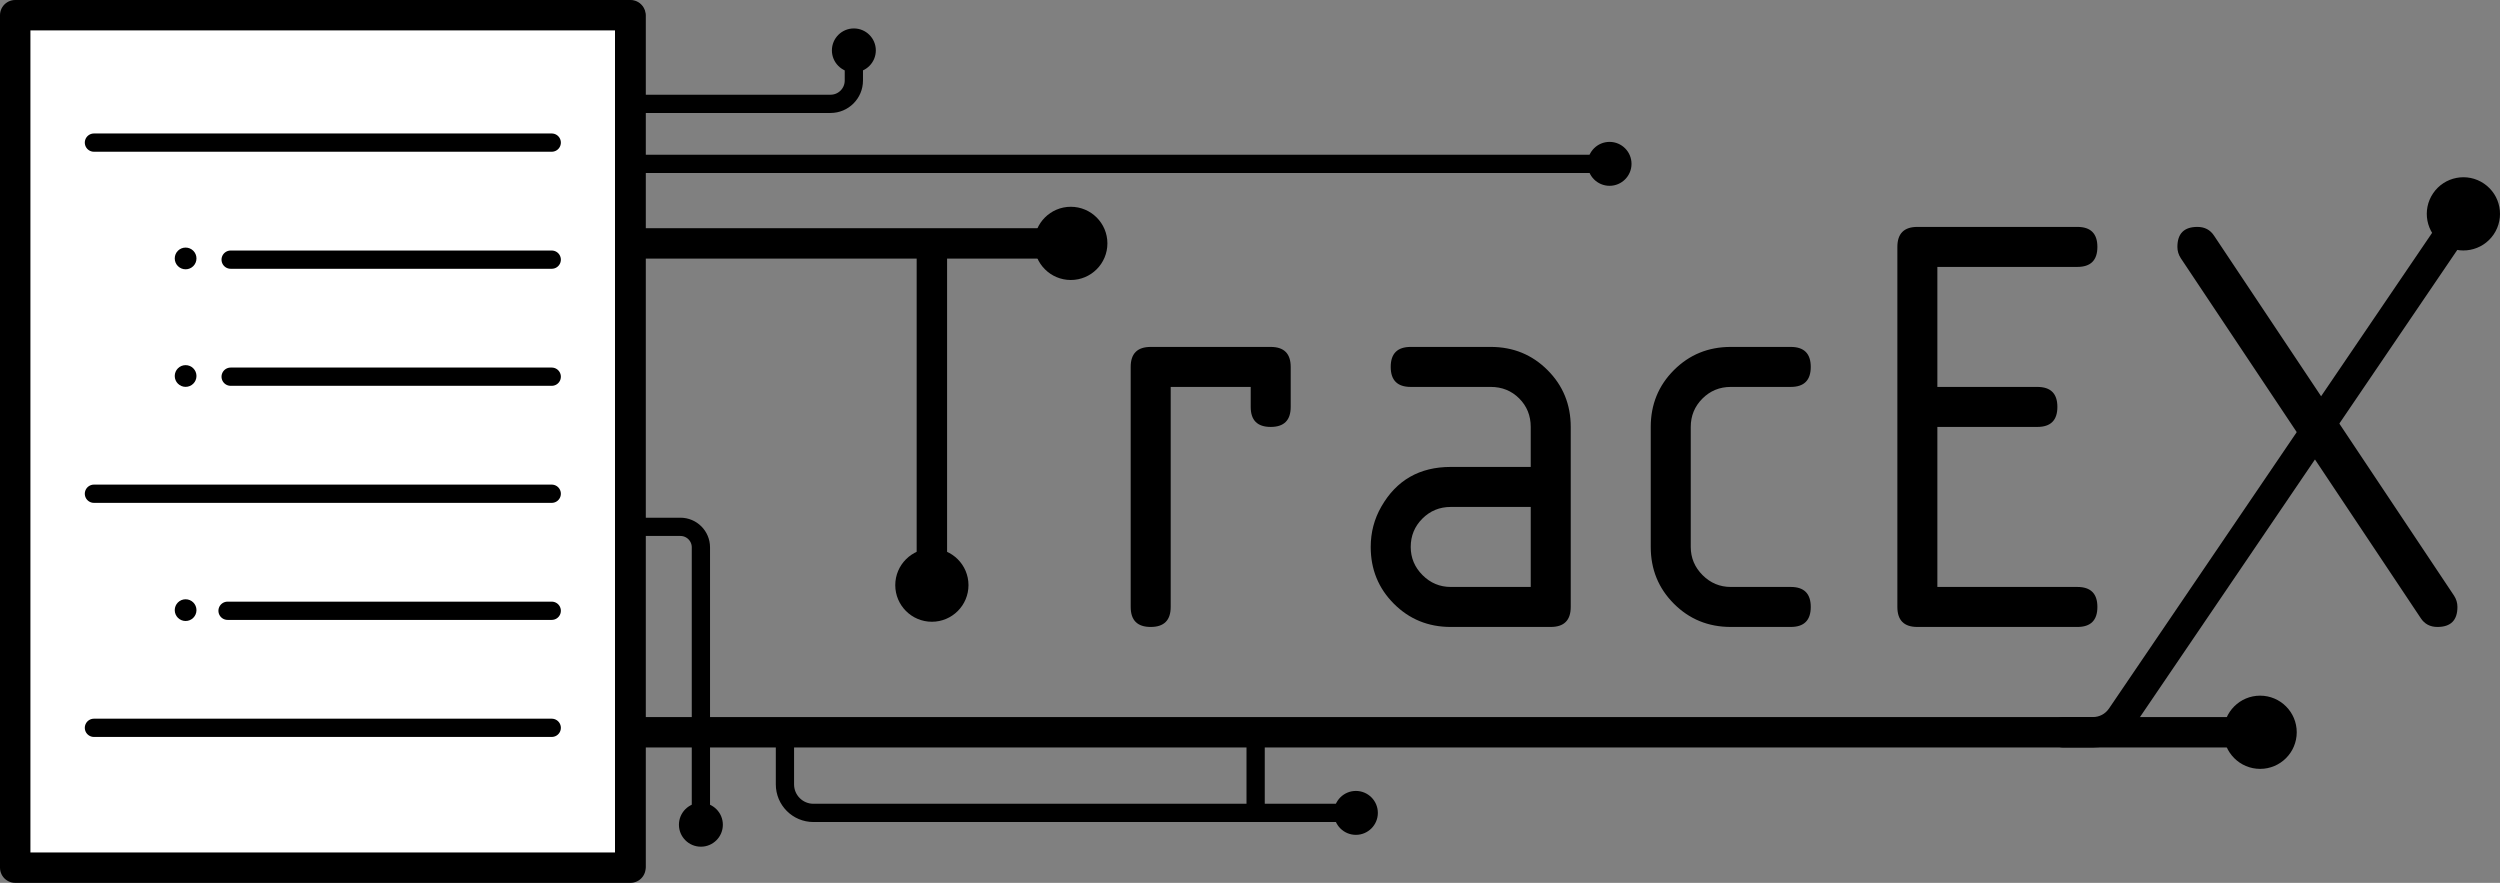<?xml version="1.0" encoding="utf-8"?>
<!-- Generator: Adobe Illustrator 27.9.0, SVG Export Plug-In . SVG Version: 6.00 Build 0)  -->
<svg version="1.1" xmlns="http://www.w3.org/2000/svg" xmlns:xlink="http://www.w3.org/1999/xlink" x="0px" y="0px"
	 viewBox="0 0 410.839 145.085" style="enable-background:new 0 0 410.839 145.085;" xml:space="preserve">
<rect x="0" y="0" width="410.839" height="145.085" fill="#808080" stroke="none"/>
<g id="Ebene_1">
	<g>
		<path d="M185.812,60.299c0-2.191,1.096-3.287,3.287-3.287h19.723c2.191,0,3.287,1.096,3.287,3.287
			v6.574c0,2.191-1.096,3.287-3.287,3.287s-3.287-1.096-3.287-3.287v-3.287h-13.148v36.158
			c0,2.191-1.096,3.287-3.287,3.287s-3.287-1.096-3.287-3.287V60.299z"/>
		<path d="M238.406,103.031c-3.686,0-6.799-1.27-9.339-3.81s-3.81-5.653-3.81-9.339
			c0-2.391,0.58-4.598,1.743-6.624c2.49-4.349,6.291-6.524,11.405-6.524h13.148v-6.574
			c0-1.859-0.632-3.419-1.893-4.682c-1.263-1.261-2.823-1.893-4.682-1.893h-13.148
			c-2.191,0-3.287-1.096-3.287-3.287s1.096-3.287,3.287-3.287h13.148c3.686,0,6.798,1.27,9.338,3.81
			s3.811,5.653,3.811,9.338v29.584c0,2.191-1.096,3.287-3.287,3.287H238.406z M251.554,83.309h-13.148
			c-1.827,0-3.379,0.64-4.657,1.917c-1.278,1.278-1.917,2.831-1.917,4.656
			c0,1.793,0.647,3.337,1.942,4.632s2.839,1.942,4.632,1.942h13.148V83.309z"/>
		<path d="M277.851,70.16v19.722c0,1.793,0.647,3.337,1.942,4.632s2.839,1.942,4.632,1.942h9.861
			c2.191,0,3.287,1.096,3.287,3.287s-1.096,3.287-3.287,3.287h-9.861c-3.686,0-6.799-1.27-9.339-3.81
			s-3.81-5.653-3.81-9.339V70.16c0-3.686,1.27-6.798,3.81-9.338s5.653-3.81,9.339-3.81h9.861
			c2.191,0,3.287,1.096,3.287,3.287s-1.096,3.287-3.287,3.287h-9.861c-1.827,0-3.379,0.64-4.657,1.917
			C278.49,66.782,277.851,68.335,277.851,70.16z"/>
		<path d="M311.805,99.744V40.576c0-2.191,1.096-3.287,3.287-3.287h26.297
			c2.191,0,3.287,1.096,3.287,3.287s-1.096,3.287-3.287,3.287h-23.01v19.723h16.436
			c2.191,0,3.287,1.096,3.287,3.287s-1.096,3.287-3.287,3.287h-16.436V96.457h23.01
			c2.191,0,3.287,1.096,3.287,3.287s-1.096,3.287-3.287,3.287h-26.297
			C312.9,103.031,311.805,101.935,311.805,99.744z"/>
		<path d="M358.372,42.419c-0.366-0.564-0.548-1.178-0.548-1.843c0-2.191,1.096-3.287,3.287-3.287
			c1.195,0,2.108,0.482,2.739,1.444l39.445,59.167c0.365,0.565,0.548,1.18,0.548,1.843
			c0,2.191-1.096,3.287-3.287,3.287c-1.195,0-2.109-0.48-2.739-1.444L358.372,42.419z"/>
	</g>
	
		<rect x="2.5" y="2.5" style="fill:#FFFFFF;stroke:#000000;stroke-width:5;stroke-linecap:round;stroke-linejoin:round;stroke-miterlimit:10;" width="101.106" height="140.085"/>
	
		<line style="fill:none;stroke:#000000;stroke-width:3;stroke-linecap:round;stroke-linejoin:round;stroke-miterlimit:10;" x1="15.436" y1="23.436" x2="90.67" y2="23.436"/>
	
		<line style="fill:none;stroke:#000000;stroke-width:3;stroke-linecap:round;stroke-linejoin:round;stroke-miterlimit:10;" x1="37.904" y1="42.67" x2="90.67" y2="42.67"/>
	
		<line style="fill:none;stroke:#000000;stroke-width:3;stroke-linecap:round;stroke-linejoin:round;stroke-miterlimit:10;" x1="37.904" y1="61.904" x2="90.67" y2="61.904"/>
	
		<line style="fill:none;stroke:#000000;stroke-width:3;stroke-linecap:round;stroke-linejoin:round;stroke-miterlimit:10;" x1="15.436" y1="81.138" x2="90.67" y2="81.138"/>
	
		<line style="fill:none;stroke:#000000;stroke-width:3;stroke-linecap:round;stroke-linejoin:round;stroke-miterlimit:10;" x1="37.394" y1="100.372" x2="90.67" y2="100.372"/>
	
		<line style="fill:none;stroke:#000000;stroke-width:3;stroke-linecap:round;stroke-linejoin:round;stroke-miterlimit:10;" x1="15.436" y1="119.606" x2="90.67" y2="119.606"/>
	<circle cx="30.502" cy="42.471" r="1.785"/>
	<circle cx="30.502" cy="61.79" r="1.785"/>
	<circle cx="30.502" cy="100.267" r="1.785"/>
</g>
<g id="Ebene_2">
	
		<line style="stroke:#000000;stroke-width:5;stroke-linecap:round;stroke-miterlimit:10;" x1="103.567" y1="2.604" x2="103.567" y2="142.347"/>
	<g>
		<g>
			
				<line style="fill:none;stroke:#000000;stroke-width:5;stroke-linecap:round;stroke-miterlimit:10;" x1="176.271" y1="39.997" x2="104.422" y2="39.997"/>
			<g>
				<path d="M175.97,33.981c3.322,0,6.016,2.694,6.016,6.016s-2.694,6.016-6.016,6.016
					c-3.322,0-6.016-2.694-6.016-6.016S172.648,33.981,175.97,33.981z"/>
			</g>
		</g>
	</g>
	<g>
		<g>
			
				<line style="fill:none;stroke:#000000;stroke-width:5;stroke-linecap:round;stroke-miterlimit:10;" x1="105.277" y1="120.339" x2="371.719" y2="120.339"/>
			<g>
				<path d="M371.419,126.354c3.322,0,6.016-2.694,6.016-6.016s-2.694-6.016-6.016-6.016
					c-3.322,0-6.016,2.694-6.016,6.016S368.097,126.354,371.419,126.354z"/>
			</g>
		</g>
	</g>
	<g>
		<g>
			<path style="fill:none;stroke:#000000;stroke-width:5;stroke-linecap:round;stroke-miterlimit:10;" d="M404.992,34.895
				l-56.336,82.937c-1.079,1.589-2.819,2.508-4.74,2.508h-4.821"/>
			<g>
				<path d="M399.847,31.764c1.867-2.748,5.609-3.463,8.356-1.596c2.748,1.867,3.463,5.608,1.596,8.356
					c-1.867,2.748-5.608,3.463-8.356,1.596C398.695,38.254,397.981,34.512,399.847,31.764z"/>
			</g>
		</g>
	</g>
	<g>
		<g>
			
				<line style="fill:none;stroke:#000000;stroke-width:5;stroke-linecap:round;stroke-miterlimit:10;" x1="153.14" y1="40.852" x2="153.14" y2="96.461"/>
			<g>
				<path d="M147.124,96.161c0,3.322,2.694,6.016,6.016,6.016c3.322,0,6.016-2.694,6.016-6.016
					c0-3.322-2.694-6.016-6.016-6.016C149.818,90.145,147.124,92.839,147.124,96.161z"/>
			</g>
		</g>
	</g>
	<g>
		<g>
			<path style="fill:none;stroke:#000000;stroke-width:3;stroke-linecap:round;stroke-miterlimit:10;" d="M128.994,120.125
				v8.783c0,2.584,2.095,4.679,4.679,4.679h89.328"/>
			<g>
				<circle cx="222.821" cy="133.587" r="3.609"/>
			</g>
		</g>
	</g>
	
		<line style="fill:none;stroke:#000000;stroke-width:3;stroke-linecap:round;stroke-miterlimit:10;" x1="206.345" y1="120.552" x2="206.345" y2="133.159"/>
	<g>
		<g>
			<path style="fill:none;stroke:#000000;stroke-width:3;stroke-linecap:round;stroke-miterlimit:10;" d="M103.353,17.065
				h33.135c2.116,0,3.831-1.715,3.831-3.831V8.101"/>
			<g>
				<path d="M143.929,8.282c0-1.993-1.616-3.609-3.609-3.609s-3.609,1.616-3.609,3.609
					c0,1.993,1.616,3.609,3.609,3.609S143.929,10.275,143.929,8.282z"/>
			</g>
		</g>
	</g>
	<g>
		<g>
			<path style="fill:none;stroke:#000000;stroke-width:3;stroke-linecap:round;stroke-miterlimit:10;" d="M102.712,86.578
				h9.104c1.859,0,3.366,1.507,3.366,3.366v45.769"/>
			<g>
				<path d="M111.573,135.533c0,1.993,1.616,3.609,3.609,3.609c1.993,0,3.609-1.616,3.609-3.609
					c0-1.993-1.616-3.609-3.609-3.609C113.189,131.923,111.573,133.54,111.573,135.533z"/>
			</g>
		</g>
	</g>
	<g>
		<g>
			
				<line style="fill:none;stroke:#000000;stroke-width:3;stroke-linecap:round;stroke-miterlimit:10;" x1="103.436" y1="26.926" x2="264.688" y2="26.926"/>
			<g>
				<path d="M264.508,30.535c1.993,0,3.609-1.616,3.609-3.609c0-1.993-1.616-3.609-3.609-3.609
					c-1.993,0-3.609,1.616-3.609,3.609C260.898,28.919,262.514,30.535,264.508,30.535z"/>
			</g>
		</g>
	</g>
</g>
</svg>
